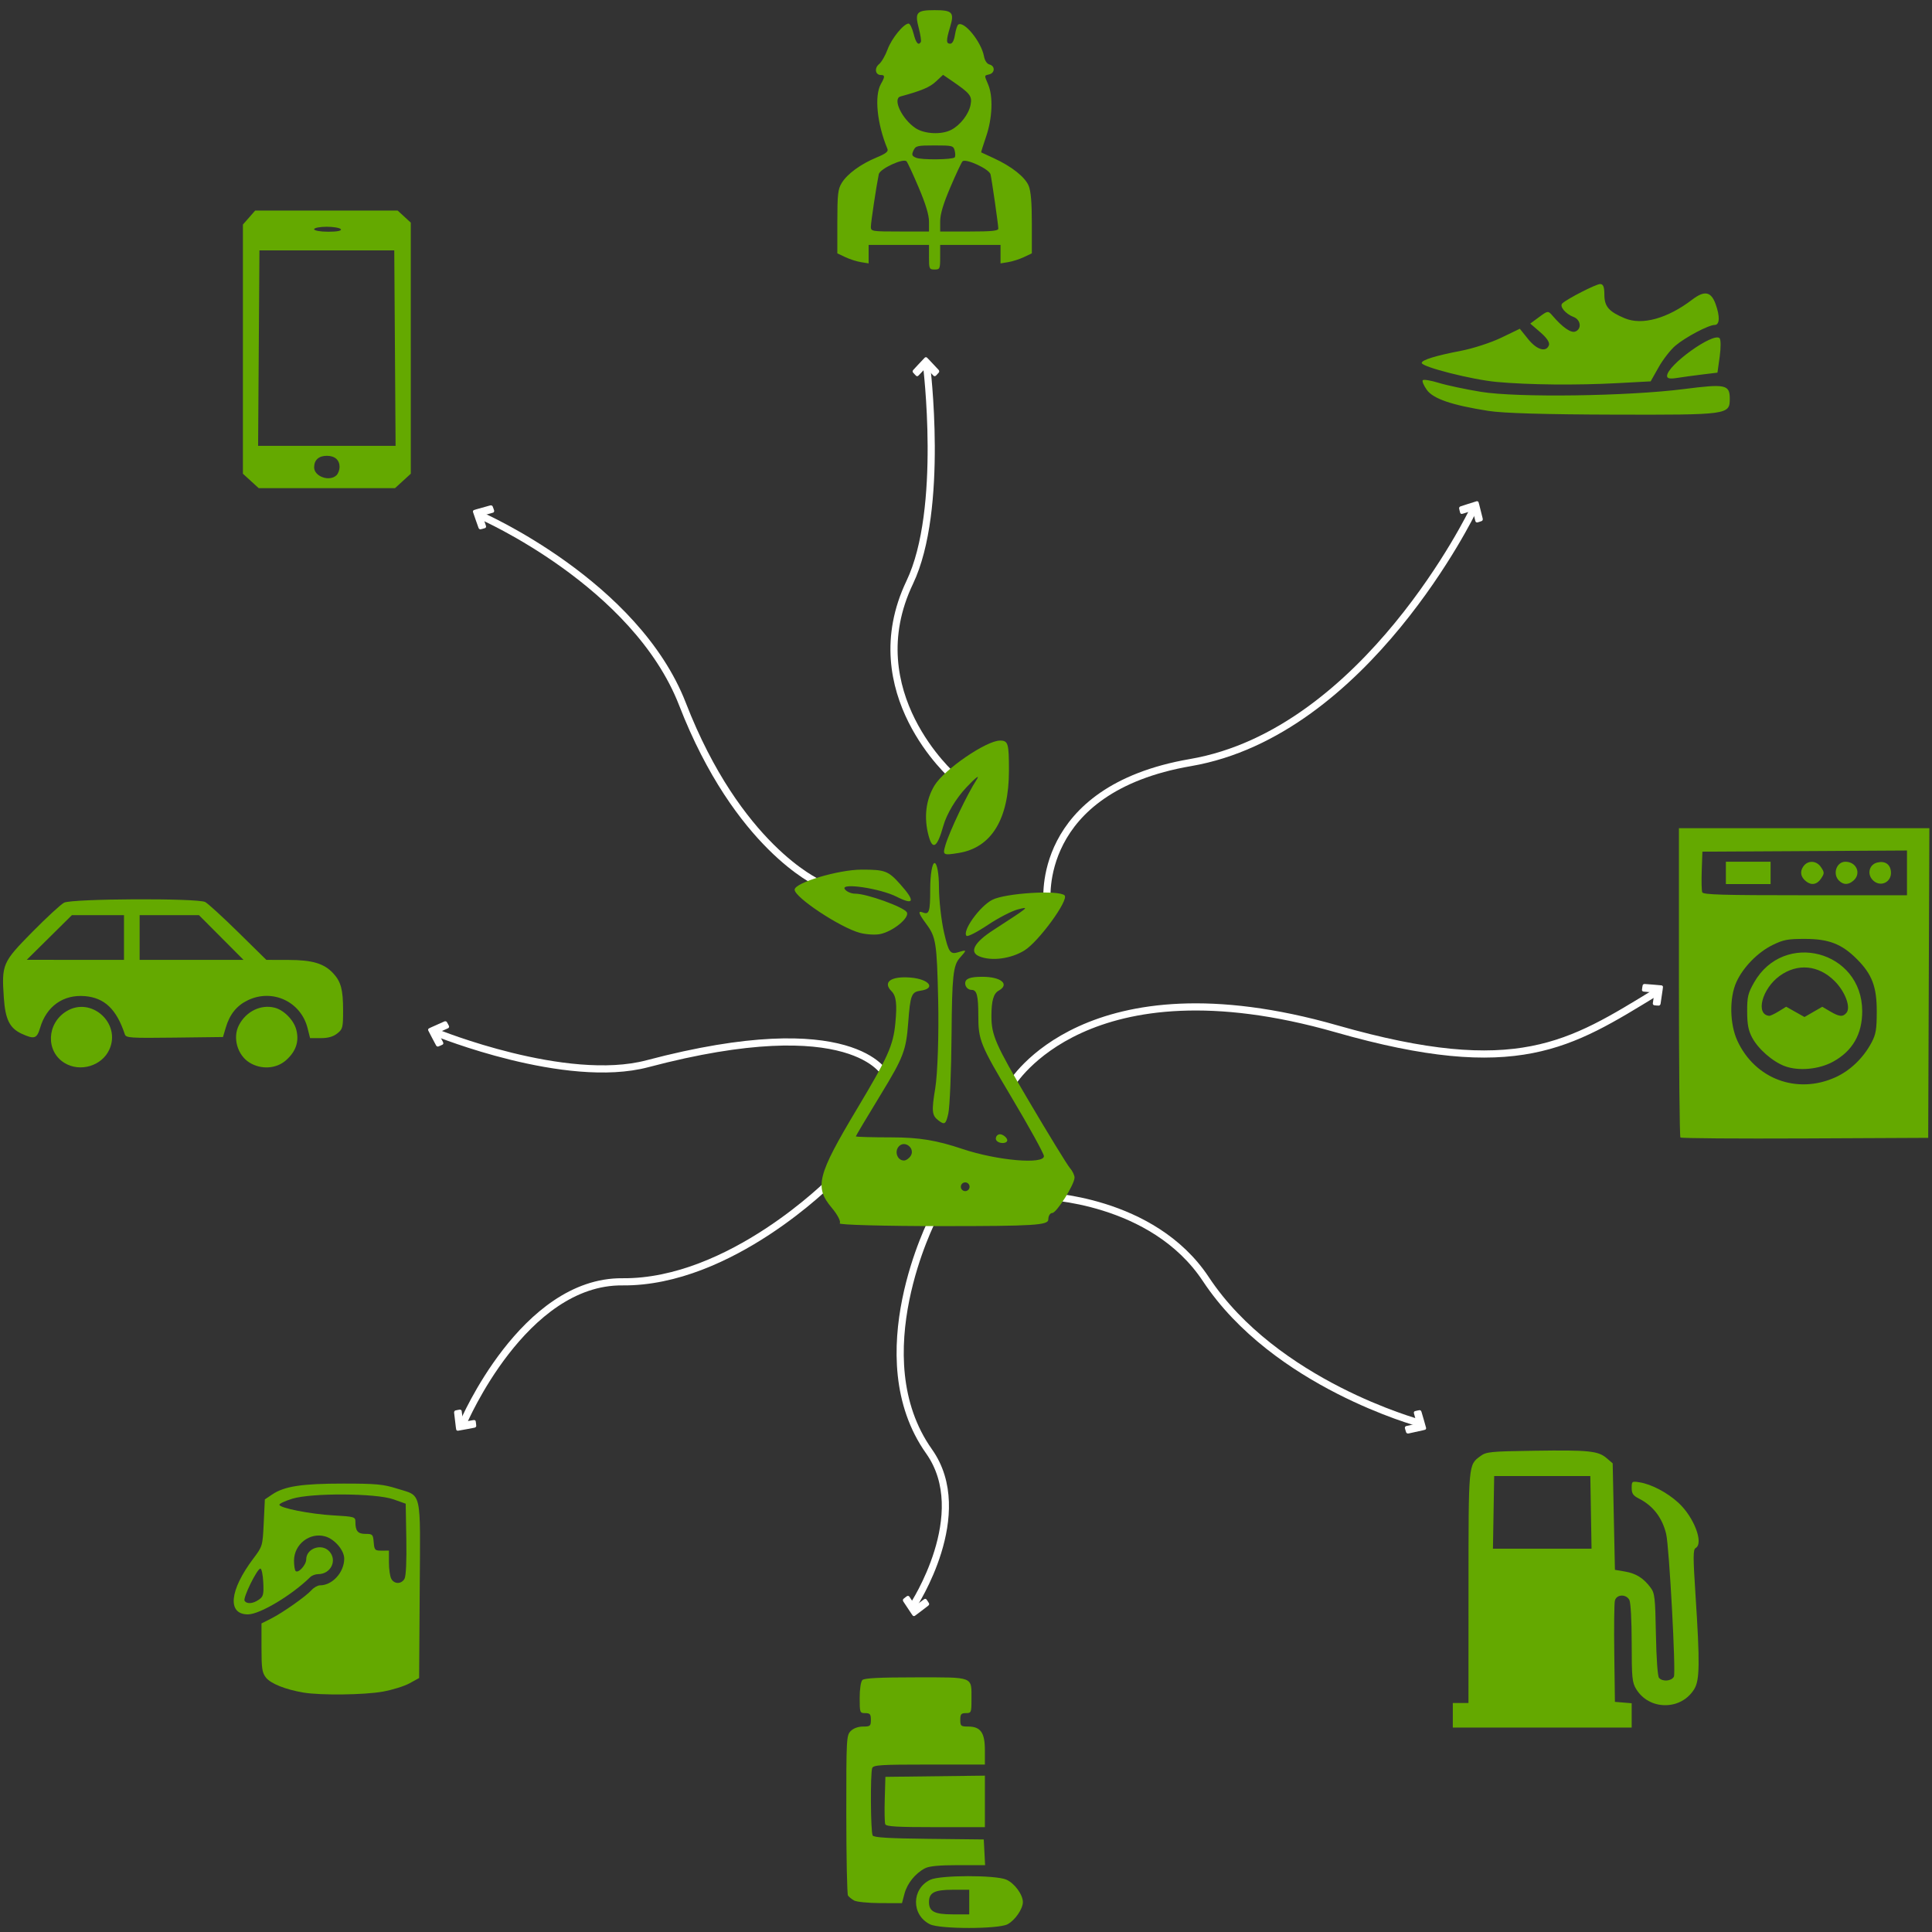 <?xml version="1.0" encoding="UTF-8" standalone="no"?>
<!-- Created with Inkscape (http://www.inkscape.org/) -->

<svg
   width="722mm"
   height="722mm"
   viewBox="0 0 722 722"
   version="1.1"
   id="svg13733"
   inkscape:version="1.1.1 (3bf5ae0d25, 2021-09-20)"
   sodipodi:docname="metha.svg"
   xmlns:inkscape="http://www.inkscape.org/namespaces/inkscape"
   xmlns:sodipodi="http://sodipodi.sourceforge.net/DTD/sodipodi-0.dtd"
   xmlns="http://www.w3.org/2000/svg"
   xmlns:svg="http://www.w3.org/2000/svg">
  <rect x="0" y="0" width="722" height="722" fill="#333333" stroke="none"/>
  <sodipodi:namedview
     id="namedview13735"
     pagecolor="#ffffff"
     bordercolor="#111111"
     borderopacity="1"
     inkscape:pageshadow="0"
     inkscape:pageopacity="0"
     inkscape:pagecheckerboard="1"
     inkscape:document-units="mm"
     showgrid="false"
     width="720mm"
     inkscape:snap-global="false"
     inkscape:zoom="0.17416176"
     inkscape:cx="295.70212"
     inkscape:cy="1578.9919"
     inkscape:window-width="1920"
     inkscape:window-height="986"
     inkscape:window-x="-11"
     inkscape:window-y="-11"
     inkscape:window-maximized="1"
     inkscape:current-layer="layer1-2" />
  <defs
     id="defs13730" />
  <g
     inkscape:label="Lager 1"
     inkscape:groupmode="layer"
     id="layer1">
    <g
       inkscape:label="Lager 1"
       id="layer1-2"
       transform="translate(157.797,97.157)">
      <path
         style="fill:#64a900;fill-opacity:1;stroke-width:1.019"
         d="m 398.466,56.406 c -13.78,-2.172 -20.678,-4.53 -23.066,-7.885 -1.164,-1.634 -1.831,-3.256 -1.483,-3.604 0.348,-0.348 3.034,0.106 5.969,1.009 2.935,0.903 10.035,2.411 15.779,3.351 13.516,2.212 54.906,1.64 75.898,-1.048 15.505,-1.985 17.065,-1.655 17.065,3.618 0,5.979 -0.559,6.056 -43.27,5.945 -25.706,-0.067 -41.484,-0.533 -46.892,-1.386 z m 3.056,-10.831 c -9.199,-0.838 -28.016,-5.609 -28.016,-7.103 0,-1.109 5.275,-2.736 14.754,-4.55 4.43,-0.848 11.171,-3.045 14.981,-4.883 l 6.927,-3.342 3.111,3.872 c 3.219,4.006 6.706,5.041 7.756,2.304 0.387,-1.009 -0.746,-2.734 -3.179,-4.839 l -3.78,-3.272 3.317,-2.448 c 3.245,-2.395 3.353,-2.406 4.981,-0.509 3.761,4.382 6.897,6.562 8.535,5.934 2.479,-0.951 2.067,-4.41 -0.648,-5.442 -3.054,-1.161 -5.387,-3.995 -4.194,-5.094 1.901,-1.75 12.59,-7.213 14.114,-7.213 1.157,0 1.583,1.054 1.583,3.917 0,4.462 1.646,6.378 7.625,8.877 6.49,2.712 15.953,0.093 25.215,-6.979 4.584,-3.5 7.032,-3.037 8.726,1.648 1.689,4.671 1.552,7.819 -0.34,7.819 -2.268,0 -10.859,4.533 -14.674,7.743 -1.805,1.519 -4.625,5.142 -6.267,8.051 l -2.985,5.289 -12.376,0.665 c -15.365,0.826 -33.136,0.651 -45.166,-0.445 z m 63.673,-2.237 c 0,-3.985 17.308,-16.427 19.626,-14.109 0.489,0.489 0.51,3.558 0.047,6.878 l -0.837,5.995 -5.597,0.679 c -3.078,0.374 -7.316,0.952 -9.418,1.286 -2.779,0.441 -3.82,0.243 -3.82,-0.729 z"
         id="path7512" />
      <path
         style="fill:#64a900;fill-opacity:1;stroke-width:0.836"
         d="m 189.376,-1.032 v -4.595 h -11.28 -11.28 v 3.451 3.451 l -2.882,-0.468 c -1.585,-0.257 -4.217,-1.101 -5.849,-1.876 l -2.967,-1.408 0.003,-11.811 c 0.003,-10.263 0.218,-12.164 1.643,-14.501 2.062,-3.382 7.104,-7.065 13.037,-9.524 3.462,-1.435 4.454,-2.219 4.047,-3.199 -3.894,-9.363 -4.95,-19.879 -2.437,-24.275 1.544,-2.7 1.539,-3.342 -0.026,-3.342 -2.09,0 -2.506,-2.572 -0.66,-4.076 0.915,-0.745 2.353,-3.235 3.195,-5.533 1.49,-4.065 6.013,-9.609 7.84,-9.609 0.499,0 1.333,1.692 1.854,3.76 0.89,3.536 1.808,4.59 2.716,3.12 0.218,-0.352 -0.131,-2.67 -0.775,-5.151 -1.543,-5.948 -0.847,-6.743 5.909,-6.743 6.665,0 7.442,0.833 5.816,6.237 -1.538,5.111 -1.534,6.296 0.023,6.296 0.806,0 1.433,-1.183 1.781,-3.361 0.296,-1.848 0.856,-3.558 1.246,-3.799 2.233,-1.38 8.575,6.444 9.585,11.825 0.315,1.682 1.107,2.857 2.099,3.116 2.101,0.549 2.046,3.117 -0.079,3.673 -1.995,0.522 -1.959,0.186 -0.418,3.873 1.868,4.472 1.542,12.524 -0.784,19.346 -1.097,3.217 -1.933,5.887 -1.858,5.934 0.075,0.047 2.204,1.033 4.731,2.192 6.618,3.034 11.647,7.007 13.015,10.281 0.828,1.981 1.189,6.251 1.189,14.057 v 11.211 l -2.967,1.408 c -1.632,0.774 -4.264,1.618 -5.849,1.876 l -2.882,0.468 v -3.451 -3.451 h -11.28 -11.28 v 4.595 c 0,4.345 -0.114,4.595 -2.089,4.595 -1.975,0 -2.089,-0.251 -2.089,-4.595 z m 0,-13.287 c 0,-2.501 -1.23,-6.578 -3.846,-12.742 -2.115,-4.985 -4.161,-9.399 -4.546,-9.808 -1.202,-1.277 -9.958,2.784 -10.377,4.814 -0.894,4.328 -2.956,18.026 -2.956,19.638 0,1.72 0.342,1.776 10.862,1.776 h 10.862 z m 25.902,2.572 c 0,-1.353 -2.369,-17.862 -2.905,-20.245 -0.444,-1.973 -9.278,-6.076 -10.475,-4.865 -0.398,0.403 -2.439,4.75 -4.534,9.661 -2.661,6.238 -3.809,10.078 -3.809,12.742 v 3.813 h 10.862 c 8.456,0 10.862,-0.245 10.862,-1.106 z m -16.309,-26.59 c 0.283,-0.283 0.291,-1.405 0.018,-2.493 -0.473,-1.885 -0.83,-1.979 -7.522,-1.979 -6.506,0 -7.089,0.141 -7.895,1.909 -0.739,1.621 -0.587,2.029 1.005,2.705 1.987,0.844 13.52,0.73 14.393,-0.142 z m -1.296,-10.291 c 3.417,-1.767 6.588,-5.878 7.248,-9.395 0.618,-3.297 -0.12,-4.22 -7.277,-9.11 l -3.012,-2.057 -2.692,2.515 c -2.276,2.126 -5.36,3.425 -13.217,5.565 -3.063,0.834 0.505,8.389 5.574,11.806 3.334,2.246 9.716,2.569 13.376,0.677 z"
         id="path4969" />
      <path
         style="fill:#64a900;fill-opacity:1;stroke-width:0.836"
         d="m 470.19,327.931 c -0.31,-0.31 -0.564,-26.445 -0.564,-58.077 v -57.513 h 46.796 46.796 l -0.215,57.861 -0.215,57.861 -46.017,0.216 c -25.309,0.119 -46.271,-0.038 -46.581,-0.348 z m 57.831,-22.453 c 5.588,-2.508 10.513,-7.234 13.6,-13.051 1.621,-3.054 1.93,-4.9 1.939,-11.572 0.014,-9.276 -1.756,-13.927 -7.465,-19.633 -5.605,-5.602 -10.44,-7.486 -19.261,-7.505 -6.545,-0.014 -8.131,0.283 -12.234,2.298 -5.524,2.713 -11.005,8.329 -13.498,13.831 -2.684,5.924 -2.508,15.735 0.395,21.994 6.601,14.23 22.213,20.059 36.524,13.637 z m -18.803,-4.199 c -4.559,-1.684 -9.973,-6.417 -12.238,-10.696 -1.407,-2.659 -1.836,-4.914 -1.851,-9.728 -0.019,-5.49 0.302,-6.833 2.575,-10.84 11.123,-19.611 40.339,-11.907 40.418,10.658 0.029,8.635 -3.627,14.973 -10.935,18.951 -5.259,2.862 -12.817,3.558 -17.968,1.655 z m -2.313,-20.484 2.802,-1.732 3.419,1.922 3.419,1.922 3.327,-1.915 3.327,-1.915 2.923,1.724 c 3.446,2.033 4.776,2.149 6.116,0.535 1.706,-2.056 -0.485,-7.924 -4.433,-11.871 -5.998,-5.998 -13.881,-6.736 -20.527,-1.922 -6.616,4.793 -9.149,14.448 -3.913,14.917 0.405,0.038 1.998,-0.713 3.539,-1.666 z m 47.946,-51.751 v -8.364 l -38.226,0.217 -38.226,0.217 -0.245,7.032 c -0.134,3.868 -0.053,7.534 0.183,8.146 0.348,0.906 7.535,1.114 38.471,1.114 h 38.043 z m -67.679,0.01 v -4.178 h 8.355 8.355 v 4.178 4.178 h -8.355 -8.355 z m 29.938,3.133 c -2.001,-1.612 -2.36,-3.604 -1.002,-5.544 1.699,-2.425 4.954,-2.268 6.651,0.322 1.268,1.935 1.268,2.243 0,4.178 -1.495,2.281 -3.626,2.675 -5.649,1.044 z m 12.316,-0.269 c -2.479,-2.479 -0.913,-7.042 2.417,-7.042 4.086,0 6.012,4.335 3.098,6.973 -1.919,1.737 -3.824,1.761 -5.514,0.07 z m 12.504,-0.324 c -2.062,-2.279 -1.116,-5.683 1.783,-6.411 2.818,-0.707 4.802,0.54 5.125,3.223 0.503,4.172 -4.096,6.295 -6.908,3.188 z"
         id="path5099" />
      <path
         style="fill:#64a900;fill-opacity:1;stroke-width:0.836"
         d="m 385.131,543.849 v -4.595 h 2.924 2.924 l 0.014,-43.239 c 0.014,-46.486 -0.061,-45.667 4.433,-49.007 2.188,-1.627 3.62,-1.771 20.053,-2.017 20.408,-0.306 23.977,0.057 27.112,2.751 l 2.282,1.961 0.418,19.896 0.418,19.896 3.759,0.641 c 4.12,0.702 6.916,2.454 9.558,5.989 1.564,2.092 1.748,3.705 2.002,17.494 0.162,8.834 0.642,15.626 1.147,16.234 1.27,1.53 4.659,1.274 5.565,-0.42 0.805,-1.505 -1.743,-48.605 -2.887,-53.353 -1.46,-6.061 -4.916,-10.551 -10.163,-13.203 -2.186,-1.105 -2.716,-1.878 -2.716,-3.967 0,-2.51 0.098,-2.579 2.993,-2.109 4.436,0.72 10.315,3.823 14.471,7.637 5.817,5.339 9.545,15.122 6.444,16.911 -0.985,0.568 -0.991,3.23 -0.043,17.797 1.642,25.208 1.557,31.572 -0.467,34.891 -2.322,3.808 -6.342,6.044 -10.867,6.044 -4.525,0 -8.545,-2.236 -10.867,-6.044 -1.488,-2.44 -1.661,-4.228 -1.663,-17.191 -0.002,-8.369 -0.368,-15.149 -0.868,-16.084 -1.237,-2.312 -4.824,-2.137 -5.413,0.264 -0.253,1.034 -0.355,9.964 -0.225,19.844 l 0.236,17.964 3.133,0.259 3.133,0.259 v 4.545 4.545 h -33.421 -33.422 z m 51.615,-75.825 -0.23,-13.577 h -17.964 -17.964 l -0.23,13.577 -0.23,13.577 h 18.423 18.423 z"
         id="path5229" />
      <path
         style="fill:#64a900;fill-opacity:1;stroke-width:0.836"
         d="m 189.749,621.966 c -7.037,-3.473 -6.959,-13.289 0.132,-16.654 3.679,-1.746 24.191,-1.792 28.327,-0.064 3.036,1.269 6.252,5.592 6.252,8.406 0,2.573 -2.984,6.877 -5.764,8.315 -3.527,1.824 -25.25,1.822 -28.947,-0.002 z m 14.665,-8.312 v -4.595 h -6.207 c -6.795,0 -8.833,1.06 -8.833,4.595 0,3.535 2.038,4.595 8.833,4.595 h 6.207 z m -43.03,-0.581 c -0.919,-0.521 -1.947,-1.356 -2.285,-1.855 -0.338,-0.499 -0.62,-14.161 -0.627,-30.36 -0.012,-28.348 0.05,-29.515 1.658,-31.124 1.034,-1.034 2.785,-1.671 4.595,-1.671 2.692,0 2.924,-0.199 2.924,-2.507 0,-2.117 -0.325,-2.507 -2.089,-2.507 -2.023,0 -2.089,-0.178 -2.089,-5.682 0,-3.305 0.419,-6.101 1.003,-6.684 0.721,-0.721 6.344,-1.003 20.023,-1.003 21.908,0 20.751,-0.463 20.751,8.3 0,4.849 -0.09,5.068 -2.089,5.068 -1.764,0 -2.089,0.39 -2.089,2.507 0,2.308 0.232,2.507 2.924,2.507 4.647,0 6.267,2.268 6.267,8.773 v 5.431 h -20.799 c -18.195,0 -20.863,0.165 -21.306,1.322 -0.745,1.941 -0.594,23.985 0.172,25.191 0.482,0.759 6.018,1.088 21.085,1.253 l 20.431,0.224 0.251,4.804 0.251,4.804 h -10.11 c -7.079,0 -10.786,0.353 -12.366,1.179 -3.598,1.879 -6.631,5.638 -7.647,9.474 l -0.94,3.551 -8.114,-0.024 c -4.463,-0.014 -8.866,-0.452 -9.785,-0.973 z m 11.639,-28.514 c -0.233,-0.607 -0.315,-4.837 -0.183,-9.4 l 0.241,-8.296 18.591,-0.225 18.591,-0.225 v 9.625 9.625 h -18.408 c -14.485,0 -18.498,-0.235 -18.832,-1.104 z"
         id="path5359" />
      <path
         style="fill:#64a900;fill-opacity:1;stroke-width:0.836"
         d="m -44.398,535.365 c -6.682,-1.125 -12.232,-3.338 -13.996,-5.58 -1.45,-1.844 -1.682,-3.384 -1.682,-11.199 v -9.061 l 3.551,-1.79 c 4.38,-2.208 13.024,-8.292 15.169,-10.678 0.875,-0.974 2.304,-1.77 3.175,-1.77 4.608,0 9.02,-4.878 9.02,-9.972 0,-3.133 -3.596,-7.326 -7.133,-8.316 -5.769,-1.615 -11.628,2.961 -11.628,9.083 0,1.791 0.271,3.527 0.603,3.858 0.982,0.982 3.955,-2.273 3.955,-4.331 0,-4.141 5.791,-6.149 8.644,-2.998 3.055,3.376 0.539,8.498 -4.174,8.498 -1.014,0 -2.34,0.489 -2.947,1.087 -6.876,6.772 -18.861,13.95 -23.295,13.952 -7.811,0.002 -6.942,-8.97 2.023,-20.888 3.438,-4.571 3.459,-4.643 3.875,-13.339 l 0.418,-8.744 2.767,-1.861 c 4.535,-3.05 11.057,-4.047 26.477,-4.047 12.355,0 14.973,0.242 20.113,1.859 9.451,2.973 8.766,-0.075 8.514,37.89 l -0.219,32.911 -3.57,1.969 c -1.963,1.083 -6.475,2.487 -10.026,3.12 -6.953,1.24 -23.199,1.43 -29.632,0.347 z m -16.661,-34.721 c 1.676,-1.174 1.866,-1.922 1.648,-6.475 -0.136,-2.831 -0.623,-5.139 -1.082,-5.128 -1.219,0.029 -6.573,10.924 -5.901,12.01 0.812,1.314 3.131,1.138 5.336,-0.406 z m 54.45,-7.849 c 0.548,-1.023 0.798,-6.691 0.656,-14.831 l -0.23,-13.175 -4.595,-1.636 c -6.485,-2.308 -30.601,-2.449 -37.808,-0.221 -2.642,0.817 -4.804,1.821 -4.804,2.231 0,1.224 11.536,3.501 20.262,3.999 7.779,0.444 8.146,0.551 8.146,2.364 0,3.485 0.885,4.542 3.799,4.542 2.615,0 2.8,0.191 3.044,3.133 0.242,2.927 0.438,3.133 2.975,3.125 l 2.715,-0.011 v 4.45 c 0,2.447 0.389,5.177 0.865,6.066 1.121,2.095 3.845,2.074 4.976,-0.038 z"
         id="path5489" />
      <path
         style="fill:#64a900;fill-opacity:1;stroke-width:0.836"
         d="m -133.67,300.086 c -7.115,-4.339 -6.715,-14.804 0.739,-19.35 9.203,-5.612 20.456,4.446 16.008,14.308 -2.773,6.149 -10.913,8.599 -16.747,5.041 z m 69.157,-0.117 c -4.556,-2.778 -6.429,-9.343 -3.998,-14.015 2.681,-5.152 8.158,-7.836 13.338,-6.536 3.439,0.863 7.114,4.573 8.078,8.155 1.19,4.418 -0.085,8.216 -3.871,11.54 -3.597,3.158 -9.192,3.512 -13.548,0.856 z m -85.119,-10.782 c -4.545,-2.078 -6.174,-5.331 -6.73,-13.443 -0.857,-12.508 -0.524,-13.283 10.515,-24.494 5.355,-5.438 10.752,-10.42 11.993,-11.071 2.912,-1.527 49.813,-1.746 52.735,-0.246 1.004,0.515 6.557,5.591 12.341,11.28 l 10.516,10.343 8.284,0.019 c 9.013,0.019 13.346,1.334 16.792,5.094 2.81,3.066 3.607,6.086 3.607,13.681 0,6.553 -0.137,7.095 -2.202,8.719 -1.525,1.199 -3.42,1.732 -6.167,1.732 h -3.966 l -0.941,-3.738 c -2.499,-9.925 -13.142,-14.868 -22.382,-10.394 -4.123,1.996 -6.727,5.247 -8.2,10.239 l -1.026,3.476 -18.101,0.225 c -16.69,0.207 -18.139,0.11 -18.589,-1.253 -3.088,-9.357 -7.579,-13.646 -14.933,-14.255 -8.046,-0.667 -14.332,3.777 -16.7,11.807 -1.208,4.096 -2.172,4.418 -6.845,2.281 z m 38.17,-35.986 v -8.355 h -9.738 -9.738 l -8.435,8.345 -8.435,8.345 18.173,0.011 18.173,0.011 z m 36.346,0 -8.324,-8.355 h -11.087 -11.087 v 8.355 8.355 h 19.411 19.411 z"
         id="path5619" />
      <path
         style="fill:#64a900;fill-opacity:1;stroke-width:0.94"
         d="m -64.067,82.575 -2.952,-2.699 V 33.314 -13.247 l 2.294,-2.611 2.294,-2.611 h 26.623 26.623 l 2.453,2.256 2.453,2.256 V 32.959 79.876 l -2.952,2.699 -2.952,2.699 h -25.466 -25.466 z m 32.031,-2.139 c 0.627,-0.614 1.141,-1.996 1.141,-3.07 0,-2.633 -1.764,-4.187 -4.753,-4.187 -3.038,0 -4.753,1.561 -4.753,4.327 0,3.431 5.784,5.457 8.366,2.931 z m 21.828,-47.498 -0.249,-36.519 h -25.192 -25.192 l -0.249,36.519 -0.249,36.519 h 25.689 25.689 z m -20.212,-44.428 c -0.323,-0.512 -2.701,-0.93 -5.285,-0.93 -2.583,0 -4.697,0.419 -4.697,0.93 0,0.512 2.378,0.93 5.285,0.93 3.281,0 5.062,-0.353 4.697,-0.93 z"
         id="path7088" />
      <path
         style="fill:none;stroke:#ffffff;stroke-width:2.676;stroke-linecap:butt;stroke-linejoin:miter;stroke-miterlimit:4;stroke-dasharray:none;stroke-opacity:1"
         d="m 173.008,304.307 c 0,0 -11.796,-24.323 -88.865,-3.942 C 53.657,308.427 5.331,288.774 5.331,288.774"
         id="path13656"
         sodipodi:nodetypes="csc" />
      <path
         style="fill:none;stroke:#ffffff;stroke-width:2.676;stroke-linecap:butt;stroke-linejoin:miter;stroke-miterlimit:4;stroke-dasharray:none;stroke-opacity:1"
         d="m 152.763,344.19 c 0,0 -37.605,38.061 -77.952,37.677 -36.977,-0.352 -59.463,52.637 -59.463,52.637"
         id="path13786"
         sodipodi:nodetypes="csc" />
      <path
         style="fill:none;stroke:#ffffff;stroke-width:2.676;stroke-linecap:butt;stroke-linejoin:miter;stroke-miterlimit:4;stroke-dasharray:none;stroke-opacity:1"
         d="m 190.831,358.351 c 0,0 -26.532,51.473 -1.44,86.881 16.598,23.422 -5.891,57.574 -5.891,57.574"
         id="path13788"
         sodipodi:nodetypes="csc" />
      <path
         style="fill:none;stroke:#ffffff;stroke-width:2.676;stroke-linecap:butt;stroke-linejoin:miter;stroke-miterlimit:4;stroke-dasharray:none;stroke-opacity:1"
         d="m 231.774,349.776 c 0,0 41.134,0.945 61.062,31.087 25.925,39.214 79.795,53.769 79.795,53.769"
         id="path13790"
         sodipodi:nodetypes="csc" />
      <path
         style="fill:none;stroke:#ffffff;stroke-width:2.676;stroke-linecap:butt;stroke-linejoin:miter;stroke-miterlimit:4;stroke-dasharray:none;stroke-opacity:1"
         d="m 220.242,307.968 c 0,0 27.848,-47.409 121.449,-20.644 67.56,19.319 87.218,5.972 119.6,-13.795"
         id="path13792"
         sodipodi:nodetypes="csc" />
      <path
         style="fill:none;stroke:#ffffff;stroke-width:2.676;stroke-linecap:butt;stroke-linejoin:miter;stroke-miterlimit:4;stroke-dasharray:none;stroke-opacity:1"
         d="m 233.531,239.942 c 0,0 -4.821,-42.073 53.58,-52.123 65.669,-11.301 105.581,-94.268 105.581,-94.268"
         id="path13794"
         sodipodi:nodetypes="csc" />
      <path
         style="fill:none;stroke:#ffffff;stroke-width:2.676;stroke-linecap:butt;stroke-linejoin:miter;stroke-miterlimit:4;stroke-dasharray:none;stroke-opacity:1"
         d="m 198.41,193.016 c 0,0 -35.864,-31.399 -16.237,-72.523 13.078,-27.402 6.253,-81.492 6.253,-81.492"
         id="path13796"
         sodipodi:nodetypes="csc" />
      <path
         style="fill:none;stroke:#ffffff;stroke-width:2.676;stroke-linecap:butt;stroke-linejoin:miter;stroke-miterlimit:4;stroke-dasharray:none;stroke-opacity:1"
         d="m 147.814,232.661 c 0,0 -29.861,-13.36 -50.545,-66.651 C 79.722,120.804 21.904,95.568 21.904,95.568"
         id="path13798"
         sodipodi:nodetypes="csc" />
      <path
         style="fill:#64a900;fill-opacity:1;stroke-width:1.635"
         d="m 155.999,360.01 c 0.575,-0.575 -0.774,-3.205 -2.997,-5.847 -6.49,-7.713 -5.356,-12.153 9.412,-36.832 11.65,-19.469 13.578,-23.769 14.384,-32.092 0.692,-7.15 0.33,-10.211 -1.415,-11.956 -3.434,-3.434 -0.225,-5.725 7.156,-5.108 6.935,0.58 9.571,4.058 3.705,4.889 -3.43,0.486 -3.851,1.573 -4.638,11.977 -0.782,10.336 -1.77,12.926 -10.217,26.772 -5.143,8.431 -9.351,15.495 -9.351,15.696 0,0.201 6.069,0.373 13.486,0.381 10.203,0.011 16.621,1.065 26.363,4.329 12.926,4.33 30.441,5.87 30.441,2.676 0,-0.901 -5.517,-10.902 -12.26,-22.225 -11.548,-19.391 -12.26,-21.148 -12.26,-30.238 0,-7.489 -0.55,-9.651 -2.452,-9.651 -1.349,0 -2.452,-1.103 -2.452,-2.452 0,-1.765 1.806,-2.452 6.442,-2.452 7.03,0 10.306,2.817 6.047,5.201 -1.917,1.073 -2.681,3.786 -2.681,9.514 0,7.115 1.547,10.636 13.789,31.386 7.584,12.855 14.572,24.261 15.529,25.347 0.957,1.086 1.74,2.699 1.74,3.585 0,2.573 -6.715,13.24 -8.335,13.24 -0.81,0 -1.473,1.103 -1.473,2.452 0,2.112 -5.479,2.452 -39.504,2.452 -21.727,0 -39.035,-0.47 -38.46,-1.044 z m 48.541,-13.668 c 0,-0.899 -0.736,-1.635 -1.635,-1.635 -0.899,0 -1.635,0.736 -1.635,1.635 0,0.899 0.736,1.635 1.635,1.635 0.899,0 1.635,-0.736 1.635,-1.635 z m -21.98,-11.585 c 1.685,-2.726 -2.104,-5.851 -4.359,-3.596 -1.886,1.886 -0.705,5.373 1.819,5.373 0.793,0 1.936,-0.8 2.54,-1.777 z m 31.788,-6.396 c 0,-0.899 0.692,-1.635 1.538,-1.635 0.846,0 1.993,0.736 2.548,1.635 0.556,0.899 -0.137,1.635 -1.538,1.635 -1.402,0 -2.548,-0.736 -2.548,-1.635 z m -21.532,-6.867 c -2.361,-1.834 -2.512,-3.462 -1.11,-11.932 0.893,-5.394 1.387,-20.23 1.099,-32.969 -0.486,-21.456 -0.814,-23.551 -4.452,-28.468 -2.944,-3.979 -3.251,-5.048 -1.226,-4.271 2.325,0.892 2.701,-0.32 2.701,-8.72 0,-5.415 0.727,-9.757 1.635,-9.757 0.899,0 1.635,3.99 1.635,8.866 0,4.876 0.864,12.609 1.92,17.184 1.69,7.321 2.326,8.191 5.313,7.263 3.261,-1.013 3.282,-0.93 0.532,2.152 -2.442,2.737 -2.889,6.896 -3.054,28.415 -0.106,13.865 -0.658,27.268 -1.226,29.785 -0.901,3.993 -1.381,4.305 -3.766,2.452 z m 15.402,-61.238 c -3.894,-1.571 -2.009,-5.17 5.132,-9.797 13.733,-8.899 13.777,-8.935 9.171,-7.746 -2.248,0.581 -7.301,3.204 -11.23,5.831 -3.929,2.626 -7.477,4.441 -7.885,4.033 -1.741,-1.741 4.878,-11.016 9.605,-13.46 4.882,-2.524 24.94,-3.759 27.035,-1.664 1.688,1.688 -9.685,17.287 -14.998,20.571 -5.057,3.126 -12.253,4.08 -16.83,2.233 z m -44.67,-8.799 c -7.342,-1.964 -24.407,-13.255 -24.388,-16.138 0.015,-2.6 16.376,-7.491 25.057,-7.491 8.748,0 9.936,0.451 14.42,5.469 5.689,6.367 5.227,7.999 -1.325,4.672 -6.12,-3.108 -20.93,-5.326 -19.437,-2.911 0.599,0.969 2.385,1.761 3.97,1.761 4.262,0 18.008,4.944 19.227,6.916 1.236,2 -5.226,7.276 -10.037,8.195 -1.833,0.351 -5.202,0.137 -7.485,-0.474 z m 31.971,-32.784 c 1.535,-5.177 8.217,-19.214 11.595,-24.356 1.477,-2.248 -0.236,-0.98 -3.807,2.818 -3.859,4.104 -7.332,9.905 -8.563,14.303 -2.284,8.156 -4.018,9.325 -5.52,3.721 -1.825,-6.809 -1.038,-13.453 2.226,-18.807 3.656,-5.996 19.355,-16.747 24.455,-16.747 3.05,0 3.348,1.002 3.348,11.243 0,18.072 -6.521,28.765 -18.752,30.75 -5.884,0.955 -6.094,0.831 -4.981,-2.925 z"
         id="path6025" />
      <path
         style="fill:#ffffff;stroke-width:0.022"
         d="m 184.793,43.404 c -0.056,-0.016 -0.139,-0.052 -0.185,-0.08 -0.046,-0.029 -0.338,-0.323 -0.649,-0.653 -0.665,-0.708 -0.684,-0.738 -0.684,-1.047 0,-0.352 -0.13,-0.194 2.281,-2.759 1.169,-1.244 2.175,-2.306 2.235,-2.36 0.063,-0.057 0.157,-0.115 0.222,-0.136 0.153,-0.051 0.373,-0.037 0.516,0.032 0.106,0.052 0.298,0.254 4.386,4.609 0.213,0.227 0.27,0.356 0.273,0.616 0.003,0.293 -0.039,0.357 -0.708,1.068 -0.487,0.518 -0.585,0.612 -0.694,0.663 -0.17,0.081 -0.384,0.084 -0.554,0.01 -0.138,-0.061 -0.19,-0.114 -1.846,-1.882 -0.628,-0.671 -1.149,-1.219 -1.157,-1.217 -0.008,0.002 -0.652,0.682 -1.431,1.511 -1.217,1.296 -1.432,1.516 -1.537,1.569 -0.146,0.073 -0.326,0.095 -0.467,0.055 z"
         id="path21134" />
      <path
         style="fill:#ffffff;stroke-width:0.022"
         d="m 388.035,94.724 c -0.041,-0.041 -0.096,-0.113 -0.122,-0.161 -0.026,-0.048 -0.138,-0.447 -0.248,-0.887 -0.235,-0.942 -0.237,-0.978 -0.087,-1.248 0.172,-0.307 -0.019,-0.233 3.337,-1.296 1.627,-0.515 3.023,-0.952 3.102,-0.97 0.083,-0.019 0.193,-0.023 0.26,-0.01 0.158,0.03 0.344,0.15 0.434,0.28 0.067,0.097 0.137,0.367 1.58,6.163 0.075,0.302 0.062,0.443 -0.062,0.671 -0.141,0.257 -0.208,0.292 -1.14,0.587 -0.678,0.215 -0.809,0.249 -0.929,0.241 -0.188,-0.013 -0.377,-0.114 -0.489,-0.262 -0.091,-0.121 -0.111,-0.192 -0.693,-2.543 -0.221,-0.892 -0.409,-1.624 -0.417,-1.627 -0.008,-0.002 -0.902,0.277 -1.986,0.621 -1.694,0.538 -1.99,0.625 -2.107,0.62 -0.163,-0.007 -0.331,-0.076 -0.434,-0.18 z"
         id="path21172" />
      <path
         style="fill:#ffffff;stroke-width:0.022"
         d="m 455.862,273.017 c -0.022,-0.053 -0.045,-0.141 -0.052,-0.195 -0.006,-0.054 0.043,-0.465 0.109,-0.914 0.142,-0.96 0.154,-0.995 0.396,-1.187 0.276,-0.218 0.071,-0.223 3.579,0.075 1.701,0.144 3.158,0.274 3.238,0.287 0.084,0.014 0.188,0.052 0.244,0.09 0.135,0.088 0.261,0.27 0.295,0.424 0.025,0.115 -0.014,0.391 -0.89,6.3 -0.046,0.308 -0.111,0.433 -0.314,0.597 -0.228,0.184 -0.304,0.191 -1.277,0.108 -0.709,-0.06 -0.843,-0.079 -0.951,-0.132 -0.169,-0.083 -0.305,-0.249 -0.352,-0.428 -0.038,-0.146 -0.029,-0.22 0.33,-2.615 0.136,-0.909 0.242,-1.657 0.235,-1.663 -0.007,-0.005 -0.94,-0.088 -2.073,-0.183 -1.771,-0.149 -2.078,-0.182 -2.184,-0.231 -0.148,-0.069 -0.277,-0.197 -0.333,-0.332 z"
         id="path21210" />
      <path
         style="fill:#ffffff;stroke-width:0.022"
         d="m 370.755,430.329 c 0.042,-0.039 0.116,-0.093 0.164,-0.118 0.048,-0.025 0.45,-0.125 0.893,-0.222 0.948,-0.208 0.985,-0.209 1.25,-0.051 0.302,0.18 0.233,-0.012 1.199,3.373 0.468,1.641 0.864,3.049 0.88,3.129 0.016,0.083 0.018,0.194 0.003,0.26 -0.035,0.157 -0.16,0.339 -0.292,0.426 -0.099,0.065 -0.371,0.126 -6.206,1.402 -0.304,0.067 -0.444,0.05 -0.669,-0.082 -0.253,-0.148 -0.286,-0.217 -0.554,-1.156 -0.195,-0.684 -0.225,-0.816 -0.214,-0.936 0.018,-0.187 0.125,-0.373 0.276,-0.481 0.123,-0.088 0.195,-0.105 2.562,-0.62 0.898,-0.195 1.635,-0.362 1.638,-0.37 0.002,-0.009 -0.251,-0.91 -0.564,-2.003 -0.489,-1.709 -0.567,-2.007 -0.559,-2.124 0.012,-0.163 0.086,-0.329 0.192,-0.429 z"
         id="path20890" />
      <path
         style="fill:#ffffff;stroke-width:0.022"
         d="m 188.217,500.385 c 0.052,0.025 0.128,0.074 0.169,0.111 0.041,0.036 0.279,0.375 0.529,0.753 0.536,0.81 0.55,0.843 0.498,1.148 -0.059,0.347 0.096,0.213 -2.713,2.335 -1.362,1.029 -2.532,1.906 -2.601,1.949 -0.072,0.045 -0.174,0.086 -0.242,0.097 -0.159,0.024 -0.374,-0.026 -0.503,-0.119 -0.096,-0.069 -0.251,-0.3 -3.546,-5.282 -0.172,-0.26 -0.206,-0.396 -0.165,-0.653 0.047,-0.29 0.099,-0.345 0.878,-0.934 0.567,-0.429 0.68,-0.504 0.796,-0.537 0.181,-0.051 0.393,-0.018 0.548,0.084 0.126,0.083 0.168,0.144 1.502,2.166 0.506,0.767 0.927,1.395 0.936,1.394 0.008,-2.5e-4 0.758,-0.562 1.665,-1.248 1.418,-1.072 1.668,-1.253 1.78,-1.287 0.156,-0.048 0.337,-0.038 0.469,0.025 z"
         id="path20964" />
      <path
         style="fill:#ffffff;stroke-width:0.022"
         d="m 19.869,433.746 c 0.035,0.046 0.081,0.124 0.101,0.175 0.02,0.051 0.08,0.46 0.134,0.911 0.114,0.964 0.112,1 -0.072,1.249 -0.209,0.283 -0.01,0.234 -3.474,0.864 -1.679,0.306 -3.119,0.562 -3.2,0.57 -0.085,0.008 -0.195,-0.001 -0.259,-0.022 -0.153,-0.05 -0.322,-0.192 -0.395,-0.332 -0.055,-0.105 -0.089,-0.381 -0.789,-6.313 -0.037,-0.31 -0.006,-0.447 0.147,-0.658 0.172,-0.238 0.244,-0.264 1.205,-0.439 0.7,-0.127 0.834,-0.144 0.952,-0.121 0.185,0.036 0.359,0.161 0.452,0.321 0.075,0.131 0.086,0.204 0.366,2.611 0.106,0.913 0.2,1.663 0.208,1.666 0.008,0.003 0.93,-0.161 2.049,-0.365 1.748,-0.319 2.053,-0.368 2.169,-0.348 0.161,0.028 0.319,0.118 0.408,0.233 z"
         id="path21020" />
      <path
         style="fill:#ffffff;stroke-width:0.022"
         d="m 7.776,293.05 c -0.033,0.047 -0.095,0.114 -0.137,0.148 -0.042,0.034 -0.416,0.213 -0.83,0.398 -0.887,0.395 -0.922,0.404 -1.214,0.302 -0.332,-0.116 -0.226,0.059 -1.856,-3.061 -0.79,-1.513 -1.463,-2.812 -1.494,-2.887 -0.033,-0.078 -0.056,-0.186 -0.056,-0.254 0.002,-0.161 0.088,-0.365 0.2,-0.476 0.084,-0.083 0.338,-0.198 5.794,-2.627 0.285,-0.127 0.425,-0.138 0.672,-0.055 0.278,0.094 0.324,0.154 0.776,1.02 0.329,0.63 0.385,0.754 0.398,0.873 0.02,0.187 -0.047,0.391 -0.173,0.527 -0.103,0.111 -0.17,0.142 -2.384,1.124 -0.84,0.373 -1.529,0.685 -1.529,0.693 -8e-4,0.009 0.43,0.84 0.957,1.848 0.824,1.575 0.961,1.851 0.977,1.968 0.021,0.162 -0.018,0.339 -0.102,0.459 z"
         id="path21058" />
      <path
         style="fill:#ffffff;stroke-width:0.022"
         d="m 23.69,100.044 c -0.04,0.042 -0.11,0.099 -0.157,0.127 -0.047,0.028 -0.442,0.15 -0.879,0.272 -0.935,0.261 -0.971,0.265 -1.245,0.121 -0.312,-0.163 -0.232,0.026 -1.388,-3.299 -0.56,-1.612 -1.035,-2.995 -1.056,-3.074 -0.021,-0.082 -0.029,-0.193 -0.018,-0.26 0.026,-0.159 0.14,-0.348 0.268,-0.442 0.095,-0.07 0.363,-0.147 6.117,-1.751 0.3,-0.084 0.441,-0.075 0.673,0.044 0.261,0.133 0.298,0.2 0.619,1.123 0.233,0.672 0.271,0.802 0.266,0.922 -0.007,0.188 -0.103,0.38 -0.248,0.496 -0.118,0.095 -0.189,0.116 -2.523,0.763 -0.886,0.246 -1.612,0.454 -1.614,0.462 -0.002,0.008 0.302,0.894 0.676,1.968 0.585,1.679 0.68,1.972 0.678,2.089 -0.003,0.163 -0.067,0.333 -0.168,0.439 z"
         id="path21096" />
    </g>
  </g>
</svg>
